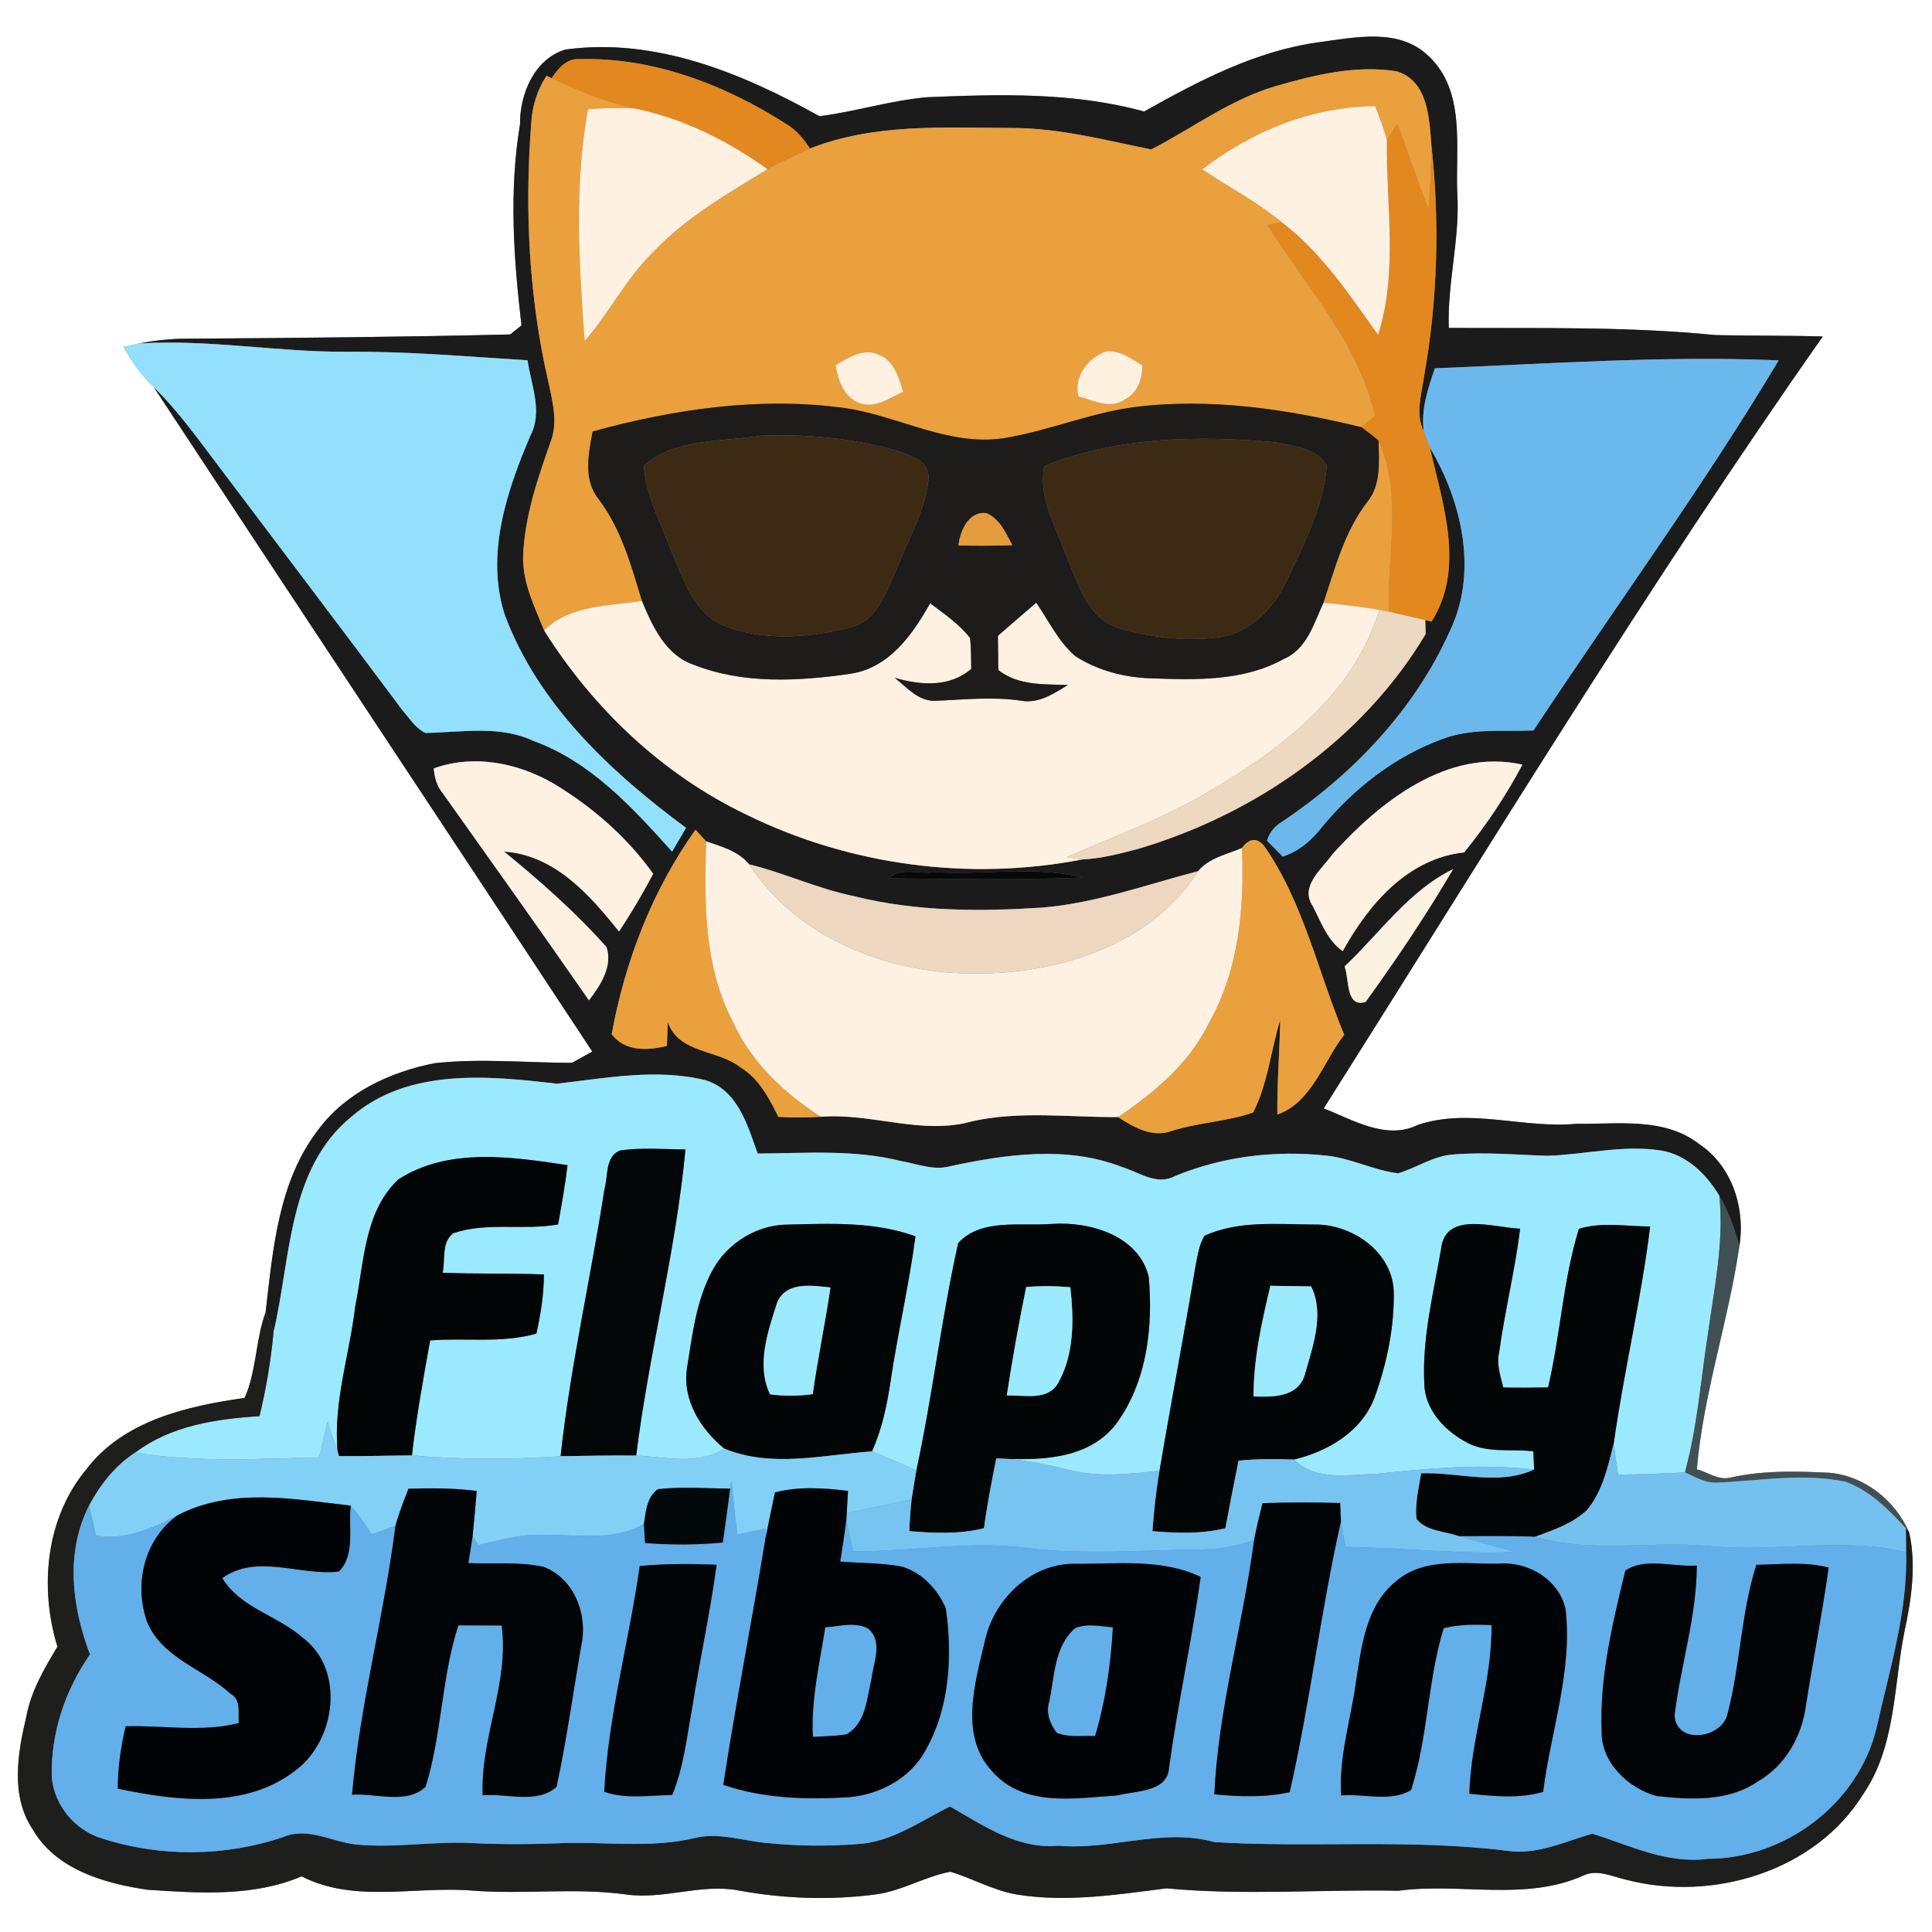 <?xml version="1.0" encoding="UTF-8" ?>
<!DOCTYPE svg PUBLIC "-//W3C//DTD SVG 1.1//EN" "http://www.w3.org/Graphics/SVG/1.1/DTD/svg11.dtd">
<svg width="250pt" height="250pt" viewBox="0 0 250 250" version="1.1" xmlns="http://www.w3.org/2000/svg">
<rect x="0" y="0" width="250" height="250" fill="#808080" stroke="none"/>
<g id="#ffffffff">
<path fill="#ffffff" opacity="1.00" d=" M 0.00 0.00 L 250.00 0.00 L 250.00 250.00 L 0.00 250.00 L 0.00 0.00 M 170.71 5.46 C 162.52 6.56 155.13 10.46 148.05 14.43 C 138.89 11.91 129.35 12.19 119.95 12.58 C 115.25 13.00 110.71 14.44 106.04 15.04 C 96.09 9.49 84.83 4.81 73.17 6.41 C 69.14 7.62 67.25 12.18 67.29 16.10 C 65.85 24.72 66.47 33.49 67.48 42.11 C 67.11 42.40 66.37 42.99 66.01 43.28 C 52.00 43.61 37.98 43.74 23.97 43.83 C 21.94 43.83 19.93 44.08 17.94 44.45 C 17.45 44.56 16.47 44.78 15.98 44.89 C 17.05 46.79 18.32 48.58 19.90 50.10 C 38.76 78.78 57.76 107.39 76.64 136.07 C 75.99 136.44 74.68 137.16 74.02 137.53 C 68.10 137.53 62.14 136.92 56.23 137.58 C 50.49 138.71 44.77 141.36 41.20 146.16 C 36.00 152.87 35.32 161.69 34.37 169.80 C 33.06 173.38 33.20 177.47 31.65 180.89 C 24.22 181.95 16.00 183.80 11.19 190.11 C 5.91 196.42 5.08 205.42 7.43 213.08 C 5.74 215.90 4.03 218.79 3.42 222.07 C 2.28 226.83 1.33 232.41 4.24 236.73 C 7.22 241.91 13.51 243.71 19.05 244.53 C 25.71 244.97 32.73 245.48 39.03 242.80 C 45.84 246.29 53.67 244.06 60.96 244.63 C 67.63 245.18 74.34 244.23 81.00 245.14 C 85.89 245.84 90.70 243.71 95.56 244.62 C 101.41 245.70 107.46 245.92 113.36 245.13 C 116.73 244.68 119.68 242.82 122.98 242.20 C 125.90 243.08 128.59 244.66 131.63 245.16 C 138.07 246.19 144.57 245.16 150.96 244.35 C 160.94 245.30 170.98 244.47 180.98 244.66 C 188.91 243.59 197.31 246.07 204.85 242.71 C 206.67 241.82 208.60 242.83 210.41 243.23 C 221.53 246.15 234.89 242.21 241.12 232.13 C 245.33 225.96 245.02 218.24 246.42 211.20 C 247.34 207.00 247.99 202.48 247.04 198.27 C 245.22 194.14 241.31 191.01 236.77 190.58 C 232.46 190.37 228.10 190.25 223.87 191.21 C 222.35 191.58 220.98 190.50 219.57 190.13 C 220.40 180.37 223.65 170.98 225.07 161.28 C 225.87 156.35 224.15 150.90 219.88 148.05 C 215.35 144.52 209.32 145.50 203.98 145.42 C 197.15 146.07 190.15 143.31 183.45 145.57 C 179.39 147.57 175.08 144.91 171.29 143.43 C 192.48 109.92 213.08 76.00 235.87 43.54 C 231.25 43.40 226.62 43.47 221.99 43.36 C 210.53 42.22 198.98 42.50 187.47 42.43 C 187.27 36.59 188.94 30.86 188.57 25.00 C 188.32 19.03 189.70 11.74 184.81 7.21 C 181.00 3.58 175.38 4.84 170.71 5.46 Z" />
</g>
<g id="#1b1b1bff">
<path fill="#1b1b1b" opacity="1.00" d=" M 170.71 5.46 C 175.38 4.84 181.00 3.58 184.81 7.21 C 189.70 11.74 188.32 19.03 188.57 25.00 C 188.94 30.86 187.27 36.59 187.47 42.43 C 198.98 42.50 210.53 42.22 221.99 43.36 C 226.62 43.47 231.25 43.40 235.87 43.54 C 213.08 76.00 192.48 109.92 171.29 143.43 C 175.08 144.91 179.39 147.57 183.45 145.57 C 190.15 143.31 197.15 146.07 203.98 145.42 C 209.32 145.50 215.35 144.52 219.88 148.05 C 224.15 150.90 225.87 156.35 225.07 161.28 C 224.46 159.01 223.66 156.77 222.48 154.73 C 220.82 151.95 218.27 149.43 214.95 148.88 C 210.03 148.10 205.12 149.41 200.21 149.56 C 196.16 149.43 192.11 149.05 188.06 149.39 C 185.50 149.56 183.33 151.10 180.92 151.83 C 177.79 151.45 174.91 149.91 171.76 149.55 C 165.09 148.81 158.25 149.62 152.03 152.19 C 149.69 153.45 147.39 151.68 145.18 151.01 C 138.08 148.24 130.24 149.35 122.99 150.90 C 120.84 151.51 118.73 150.61 116.63 150.25 C 110.55 148.71 104.24 149.23 98.04 149.27 C 96.74 145.63 95.48 141.09 91.32 139.79 C 84.97 138.21 78.40 139.52 72.04 140.23 C 63.13 139.19 52.82 138.18 45.49 144.49 C 37.21 151.26 37.66 162.84 35.40 172.36 C 35.14 171.72 34.63 170.44 34.37 169.80 C 35.32 161.69 36.00 152.87 41.20 146.16 C 44.77 141.36 50.49 138.71 56.23 137.58 C 62.14 136.92 68.10 137.53 74.02 137.53 C 74.68 137.16 75.99 136.44 76.64 136.07 C 57.76 107.39 38.76 78.78 19.90 50.10 C 22.96 53.08 25.44 56.56 28.01 59.95 C 36.03 70.60 44.11 81.22 52.08 91.91 C 52.98 92.95 53.76 94.21 55.03 94.84 C 59.71 94.78 64.62 93.80 69.04 95.88 C 76.46 98.57 81.83 104.49 86.97 110.19 C 87.58 109.17 88.18 108.15 88.77 107.12 C 79.04 99.93 69.67 91.19 65.33 79.60 C 62.80 71.82 65.54 63.62 68.61 56.42 C 70.27 53.29 68.73 49.84 68.26 46.62 C 60.51 46.15 52.77 45.45 45.00 45.52 C 35.96 45.58 26.99 43.87 17.94 44.45 C 19.93 44.08 21.94 43.83 23.97 43.83 C 37.98 43.74 52.00 43.61 66.01 43.28 C 66.37 42.99 67.11 42.40 67.48 42.11 C 66.47 33.49 65.85 24.72 67.29 16.10 C 67.25 12.18 69.14 7.62 73.17 6.41 C 84.83 4.81 96.09 9.49 106.04 15.04 C 110.71 14.44 115.25 13.00 119.95 12.58 C 129.35 12.19 138.89 11.91 148.05 14.43 C 155.13 10.46 162.52 6.56 170.71 5.46 M 71.38 10.12 L 70.72 9.81 C 69.51 11.65 68.85 13.77 68.74 15.97 C 67.88 27.13 68.43 38.45 70.95 49.38 C 71.50 51.95 72.25 54.70 71.22 57.26 C 69.54 62.03 67.87 66.92 67.69 72.03 C 67.61 75.41 69.18 78.51 70.41 81.58 C 76.77 91.70 85.74 100.22 96.56 105.40 C 109.91 111.98 125.45 114.05 140.06 111.21 C 142.48 111.10 144.85 110.48 147.19 109.87 C 162.35 105.40 176.32 95.74 184.48 82.04 C 184.47 81.59 184.44 80.69 184.43 80.24 L 185.24 80.43 C 189.62 73.57 186.69 65.17 185.02 57.91 C 189.17 64.89 191.29 74.01 187.62 81.63 C 183.02 91.93 174.90 100.38 165.56 106.56 C 164.77 107.11 164.24 107.85 163.95 108.78 C 164.46 109.29 165.47 110.33 165.98 110.84 C 168.07 110.18 169.72 108.74 171.05 107.04 C 175.17 102.04 180.47 97.89 186.59 95.65 C 190.37 94.18 194.48 94.70 198.44 94.52 C 208.97 78.53 220.34 63.07 230.16 46.63 C 215.32 46.01 200.49 47.07 185.67 47.66 C 184.79 50.26 183.86 52.97 184.23 55.76 C 183.14 53.58 183.92 51.16 184.24 48.90 C 186.02 39.02 186.33 28.84 185.23 18.86 C 184.94 15.34 184.83 10.49 180.74 9.23 C 175.45 8.37 170.00 9.71 164.92 11.19 C 159.12 12.92 154.25 16.63 148.97 19.34 C 143.04 18.14 137.11 16.57 131.00 16.56 C 122.25 16.52 113.11 15.94 104.81 19.22 C 104.01 18.01 103.09 16.87 101.84 16.11 C 93.87 10.99 84.56 7.39 74.98 7.65 C 73.33 7.52 72.20 8.89 71.38 10.12 M 56.13 99.43 C 56.22 100.60 56.54 101.75 57.31 102.67 C 63.63 111.57 69.98 120.46 76.21 129.44 C 77.68 127.54 79.32 125.02 78.48 122.55 C 74.45 118.02 69.90 114.01 65.22 110.19 C 71.76 110.64 76.29 115.75 80.10 120.54 C 81.70 118.12 83.17 115.63 84.52 113.07 C 81.39 108.67 77.32 105.01 72.78 102.10 C 67.95 98.91 61.72 97.42 56.13 99.43 M 172.47 110.48 C 171.10 112.43 168.14 114.65 169.86 117.23 C 170.94 119.29 171.76 121.69 173.75 123.08 C 177.08 117.03 182.16 111.08 189.47 110.30 C 192.31 106.78 194.88 102.96 197.00 98.94 C 187.29 96.79 178.58 103.74 172.47 110.48 M 79.15 133.83 C 80.88 136.10 83.79 135.95 86.30 135.34 C 86.32 134.56 86.37 133.01 86.40 132.23 C 87.84 136.38 92.87 135.76 95.87 138.15 C 98.23 139.60 99.53 142.12 100.72 144.52 C 102.55 144.63 104.39 144.63 106.22 144.51 C 112.81 143.98 119.35 146.95 125.85 145.08 C 132.05 143.72 138.41 144.59 144.68 144.55 C 146.67 145.86 149.09 147.23 151.53 146.37 C 154.99 145.25 158.75 145.14 162.15 143.96 C 164.07 140.23 164.44 135.94 165.66 131.97 C 165.59 136.05 165.24 140.13 165.29 144.22 C 169.75 142.67 171.22 137.39 173.94 133.90 C 170.52 125.72 168.70 116.78 163.53 109.40 C 162.58 108.36 161.64 108.48 160.70 109.74 C 158.75 110.57 156.44 111.03 155.03 112.73 C 148.36 114.46 141.83 116.86 134.90 117.44 C 126.80 117.96 118.55 117.97 110.62 115.99 C 105.92 115.05 101.56 112.97 96.92 111.84 C 95.55 110.13 93.34 109.56 91.37 108.87 C 91.03 108.50 90.34 107.74 90.00 107.37 C 84.41 115.18 80.87 124.41 79.15 133.83 M 115.01 113.65 C 123.38 113.74 131.76 113.91 140.12 113.55 C 133.94 112.00 127.31 113.25 120.95 112.86 C 119.06 113.19 116.45 112.14 115.01 113.65 M 173.99 125.06 C 174.62 126.65 174.09 130.45 176.71 129.65 C 180.72 124.10 184.57 118.38 188.03 112.47 C 182.31 115.24 178.54 120.77 173.99 125.06 Z" />
</g>
<g id="#e2881fff">
<path fill="#e2881f" opacity="1.00" d=" M 71.38 10.12 C 72.20 8.89 73.33 7.52 74.98 7.65 C 84.56 7.39 93.87 10.99 101.84 16.11 C 103.09 16.87 104.01 18.01 104.81 19.22 C 102.96 20.08 101.11 20.94 99.31 21.89 C 94.14 18.19 88.34 15.30 82.08 14.03 C 78.36 13.19 74.81 11.77 71.38 10.12 Z" />
<path fill="#e2881f" opacity="1.00" d=" M 179.46 18.07 C 179.80 17.54 180.48 16.50 180.83 15.97 C 182.17 19.68 183.43 23.42 184.87 27.09 C 185.04 24.35 185.20 21.61 185.23 18.86 C 186.33 28.84 186.02 39.02 184.24 48.90 C 183.92 51.16 183.14 53.58 184.23 55.76 C 184.43 56.30 184.82 57.37 185.02 57.91 C 186.69 65.17 189.62 73.57 185.24 80.43 L 184.43 80.24 C 182.87 79.87 181.31 79.51 179.74 79.17 C 179.45 71.79 181.54 64.06 178.39 57.02 C 177.67 56.42 176.93 55.83 176.17 55.28 C 176.61 54.91 177.48 54.16 177.92 53.79 C 175.74 44.32 169.02 37.09 163.98 29.11 C 164.45 29.01 165.37 28.83 165.83 28.73 C 171.00 32.65 174.60 38.11 178.32 43.32 C 180.93 35.20 179.34 26.45 179.46 18.07 Z" />
</g>
<g id="#eaa03dff">
<path fill="#eaa03d" opacity="1.00" d=" M 164.92 11.19 C 170.00 9.71 175.45 8.37 180.74 9.23 C 184.83 10.49 184.94 15.34 185.23 18.86 C 185.20 21.61 185.04 24.35 184.87 27.09 C 183.43 23.42 182.17 19.68 180.83 15.97 C 180.48 16.50 179.80 17.54 179.46 18.07 C 179.04 16.59 178.49 15.16 177.94 13.74 C 169.82 13.79 161.95 16.99 155.59 21.92 C 158.99 24.21 162.66 26.11 165.83 28.73 C 165.37 28.83 164.45 29.01 163.98 29.11 C 169.02 37.09 175.74 44.32 177.92 53.79 C 177.48 54.16 176.61 54.91 176.17 55.28 C 166.53 52.93 156.52 51.42 146.60 52.70 C 140.89 53.50 135.53 55.79 129.85 56.71 C 122.74 57.76 116.28 53.82 109.42 52.82 C 98.45 51.28 87.30 52.92 76.69 55.83 C 76.15 58.73 75.43 62.05 77.46 64.58 C 80.40 68.47 81.68 73.18 83.07 77.76 C 78.72 78.44 73.77 78.27 70.41 81.58 C 69.18 78.51 67.61 75.41 67.69 72.03 C 67.87 66.92 69.54 62.03 71.22 57.26 C 72.25 54.70 71.50 51.95 70.95 49.38 C 68.43 38.45 67.88 27.13 68.74 15.97 C 68.85 13.77 69.51 11.65 70.72 9.81 L 71.38 10.12 C 74.81 11.77 78.36 13.19 82.08 14.03 C 80.08 13.93 78.08 14.01 76.09 14.11 C 74.30 24.03 74.92 34.14 75.66 44.12 C 78.87 40.45 81.05 35.98 84.57 32.56 C 88.78 28.13 94.14 25.06 99.31 21.89 C 101.11 20.94 102.96 20.08 104.81 19.22 C 113.11 15.94 122.25 16.52 131.00 16.56 C 137.11 16.57 143.04 18.14 148.97 19.34 C 154.25 16.63 159.12 12.92 164.92 11.19 M 143.18 45.47 C 140.82 46.23 138.89 48.74 139.55 51.29 C 141.48 51.81 143.71 53.01 145.59 51.67 C 147.23 50.81 147.81 49.04 147.83 47.30 C 146.41 46.43 144.95 45.32 143.18 45.47 M 108.12 47.28 C 108.46 49.21 109.16 51.34 111.15 52.13 C 113.20 52.92 115.09 51.52 116.86 50.69 C 116.32 48.87 115.73 46.75 113.81 45.93 C 111.79 44.98 109.78 46.24 108.12 47.28 Z" />
<path fill="#eaa03d" opacity="1.00" d=" M 178.39 57.02 C 181.54 64.06 179.45 71.79 179.74 79.17 C 179.42 79.11 178.79 78.98 178.47 78.92 C 176.08 78.49 173.66 78.24 171.25 78.00 C 172.76 73.50 173.96 68.81 176.90 64.98 C 178.76 62.73 178.42 59.74 178.39 57.02 Z" />
<path fill="#eaa03d" opacity="1.00" d=" M 79.15 133.83 C 80.87 124.41 84.41 115.18 90.00 107.37 C 90.34 107.74 91.03 108.50 91.37 108.87 C 91.14 116.78 91.07 125.04 94.86 132.25 C 97.19 137.45 101.50 141.46 106.22 144.51 C 104.39 144.63 102.55 144.63 100.72 144.52 C 99.53 142.12 98.23 139.60 95.87 138.15 C 92.87 135.76 87.84 136.38 86.40 132.23 C 86.37 133.01 86.32 134.56 86.30 135.34 C 83.79 135.95 80.88 136.10 79.15 133.83 Z" />
<path fill="#eaa03d" opacity="1.00" d=" M 160.70 109.74 C 161.64 108.48 162.58 108.36 163.53 109.40 C 168.70 116.78 170.52 125.72 173.94 133.90 C 171.22 137.39 169.75 142.67 165.29 144.22 C 165.24 140.13 165.59 136.05 165.66 131.97 C 164.44 135.94 164.07 140.23 162.15 143.96 C 158.75 145.14 154.99 145.25 151.53 146.37 C 149.09 147.23 146.67 145.86 144.68 144.55 C 149.36 141.36 153.90 137.60 156.42 132.39 C 160.31 125.53 161.03 117.48 160.70 109.74 Z" />
</g>
<g id="#fff1e1ff">
<path fill="#fff1e1" opacity="1.00" d=" M 76.09 14.11 C 78.08 14.01 80.08 13.93 82.08 14.03 C 88.34 15.30 94.14 18.19 99.31 21.89 C 94.14 25.06 88.78 28.13 84.57 32.56 C 81.05 35.98 78.87 40.45 75.66 44.12 C 74.92 34.14 74.30 24.03 76.09 14.11 Z" />
<path fill="#fff1e1" opacity="1.00" d=" M 155.59 21.92 C 161.95 16.99 169.82 13.79 177.94 13.74 C 178.49 15.16 179.04 16.59 179.46 18.07 C 179.34 26.45 180.93 35.20 178.32 43.32 C 174.60 38.11 171.00 32.65 165.83 28.73 C 162.66 26.11 158.99 24.21 155.59 21.92 Z" />
<path fill="#fff1e1" opacity="1.00" d=" M 70.41 81.58 C 73.77 78.27 78.72 78.44 83.07 77.76 C 84.44 81.05 86.11 84.76 89.75 86.01 C 96.13 88.55 103.34 88.16 110.01 87.19 C 115.05 86.44 118.05 82.17 120.36 78.06 C 122.18 79.43 124.10 80.74 125.52 82.54 C 125.68 83.87 125.65 85.22 125.68 86.56 C 122.82 88.98 119.15 88.68 115.77 87.71 C 117.37 88.95 118.87 90.81 121.10 90.68 C 124.78 90.53 128.45 90.12 132.12 90.67 C 134.39 91.09 136.34 89.76 138.18 88.64 C 135.07 88.52 131.77 88.75 129.18 86.70 C 129.17 85.22 129.15 83.74 129.13 82.27 C 130.77 80.83 132.44 79.41 134.09 77.99 C 135.71 80.33 136.96 83.03 139.15 84.91 C 142.06 86.79 145.55 87.67 148.99 87.78 C 154.77 87.98 160.92 88.17 166.14 85.26 C 169.10 84.01 170.02 80.67 171.25 78.00 C 173.66 78.24 176.08 78.49 178.47 78.92 C 175.23 89.75 165.78 96.99 156.42 102.42 C 150.61 105.91 144.22 108.19 138.05 110.90 C 138.55 110.97 139.55 111.13 140.06 111.21 C 125.45 114.05 109.91 111.98 96.56 105.40 C 85.74 100.22 76.77 91.70 70.41 81.58 Z" />
<path fill="#fff1e1" opacity="1.00" d=" M 91.37 108.87 C 93.34 109.56 95.55 110.13 96.92 111.84 C 103.19 121.42 114.87 125.99 126.00 125.97 C 136.87 126.07 148.94 122.35 155.03 112.73 C 156.44 111.03 158.75 110.57 160.70 109.74 C 161.03 117.48 160.31 125.53 156.42 132.39 C 153.90 137.60 149.36 141.36 144.68 144.55 C 138.41 144.59 132.05 143.72 125.85 145.08 C 119.35 146.95 112.81 143.98 106.22 144.51 C 101.50 141.46 97.19 137.45 94.86 132.25 C 91.07 125.04 91.14 116.78 91.37 108.87 Z" />
</g>
<g id="#92e0fcff">
<path fill="#92e0fc" opacity="1.00" d=" M 15.98 44.89 C 16.47 44.78 17.45 44.56 17.94 44.45 C 26.99 43.87 35.96 45.58 45.00 45.52 C 52.77 45.45 60.51 46.15 68.26 46.62 C 68.73 49.84 70.27 53.29 68.61 56.42 C 65.54 63.62 62.80 71.82 65.33 79.60 C 69.67 91.19 79.04 99.93 88.77 107.12 C 88.18 108.15 87.58 109.17 86.97 110.19 C 81.83 104.49 76.46 98.57 69.04 95.88 C 64.62 93.80 59.71 94.78 55.03 94.84 C 53.76 94.21 52.98 92.95 52.08 91.91 C 44.11 81.22 36.03 70.60 28.01 59.95 C 25.44 56.56 22.96 53.08 19.90 50.10 C 18.32 48.58 17.05 46.79 15.98 44.89 Z" />
</g>
<g id="#fef1e0ff">
<path fill="#fef1e0" opacity="1.00" d=" M 143.18 45.47 C 144.95 45.32 146.41 46.43 147.83 47.30 C 147.81 49.04 147.23 50.81 145.59 51.67 C 143.71 53.01 141.48 51.81 139.55 51.29 C 138.89 48.74 140.82 46.23 143.18 45.47 Z" />
</g>
<g id="#fff0e0ff">
<path fill="#fff0e0" opacity="1.00" d=" M 108.12 47.28 C 109.78 46.24 111.79 44.98 113.81 45.93 C 115.73 46.75 116.32 48.87 116.86 50.69 C 115.09 51.52 113.20 52.92 111.15 52.13 C 109.16 51.34 108.46 49.21 108.12 47.28 Z" />
</g>
<g id="#6bb8edff">
<path fill="#6bb8ed" opacity="1.00" d=" M 185.67 47.66 C 200.49 47.07 215.32 46.01 230.16 46.63 C 220.34 63.07 208.97 78.53 198.44 94.52 C 194.48 94.70 190.37 94.18 186.59 95.65 C 180.47 97.89 175.17 102.04 171.05 107.04 C 169.72 108.74 168.07 110.18 165.98 110.84 C 165.47 110.33 164.46 109.29 163.95 108.78 C 164.24 107.85 164.77 107.11 165.56 106.56 C 174.90 100.38 183.02 91.93 187.62 81.63 C 191.29 74.01 189.17 64.89 185.02 57.91 C 184.82 57.37 184.43 56.30 184.23 55.76 C 183.86 52.97 184.79 50.26 185.67 47.66 Z" />
</g>
<g id="#1d1c1aff">
<path fill="#1d1c1a" opacity="1.00" d=" M 76.69 55.83 C 87.30 52.92 98.45 51.28 109.42 52.82 C 116.28 53.82 122.74 57.76 129.85 56.71 C 135.53 55.79 140.89 53.50 146.60 52.70 C 156.52 51.42 166.53 52.93 176.17 55.28 C 176.93 55.83 177.67 56.42 178.39 57.02 C 178.42 59.74 178.76 62.73 176.90 64.98 C 173.96 68.81 172.76 73.50 171.25 78.00 C 170.02 80.67 169.10 84.01 166.14 85.26 C 160.92 88.17 154.77 87.98 148.99 87.78 C 145.55 87.67 142.06 86.79 139.15 84.91 C 136.96 83.03 135.71 80.33 134.09 77.99 C 132.44 79.41 130.77 80.83 129.13 82.27 C 129.15 83.74 129.17 85.22 129.18 86.70 C 131.77 88.75 135.07 88.52 138.18 88.64 C 136.34 89.76 134.39 91.09 132.12 90.67 C 128.45 90.12 124.78 90.53 121.10 90.68 C 118.87 90.81 117.37 88.95 115.77 87.71 C 119.15 88.68 122.82 88.98 125.68 86.56 C 125.65 85.22 125.68 83.87 125.52 82.54 C 124.10 80.74 122.18 79.43 120.36 78.06 C 118.05 82.17 115.05 86.44 110.01 87.19 C 103.34 88.16 96.13 88.55 89.75 86.01 C 86.11 84.76 84.44 81.05 83.07 77.76 C 81.68 73.18 80.40 68.47 77.46 64.58 C 75.43 62.05 76.15 58.73 76.69 55.83 M 98.44 56.38 C 93.42 57.21 87.27 56.68 83.33 60.27 C 83.54 64.11 85.52 67.58 86.80 71.15 C 88.43 74.85 89.75 79.50 93.93 81.07 C 99.09 82.99 104.94 82.51 110.18 81.14 C 113.53 80.27 114.63 76.65 115.92 73.87 C 117.43 69.97 119.68 66.24 120.15 62.02 C 120.37 59.52 117.50 58.88 115.69 58.21 C 110.10 56.67 104.22 56.16 98.44 56.38 M 135.14 60.31 C 134.36 64.19 136.43 67.76 137.72 71.27 C 139.36 74.92 140.41 79.79 144.66 81.26 C 148.78 82.44 153.17 83.03 157.44 82.50 C 161.54 82.05 164.67 78.92 166.39 75.36 C 168.65 70.56 171.25 65.63 171.68 60.27 C 170.32 57.90 167.22 57.68 164.81 57.21 C 154.88 56.33 144.51 56.53 135.14 60.31 M 124.03 70.58 C 126.35 70.63 128.67 70.63 130.99 70.55 C 130.17 68.99 129.40 67.18 127.67 66.41 C 125.38 66.07 124.22 68.69 124.03 70.58 Z" />
</g>
<g id="#3c2a14ff">
<path fill="#3c2a14" opacity="1.00" d=" M 98.44 56.38 C 104.22 56.16 110.10 56.67 115.69 58.21 C 117.50 58.88 120.37 59.52 120.15 62.02 C 119.68 66.24 117.43 69.97 115.92 73.87 C 114.63 76.65 113.53 80.27 110.18 81.14 C 104.94 82.51 99.09 82.99 93.93 81.07 C 89.75 79.50 88.43 74.85 86.80 71.15 C 85.52 67.58 83.54 64.11 83.33 60.27 C 87.27 56.68 93.42 57.21 98.44 56.38 Z" />
<path fill="#3c2a14" opacity="1.00" d=" M 135.14 60.31 C 144.51 56.53 154.88 56.33 164.81 57.21 C 167.22 57.68 170.32 57.90 171.68 60.27 C 171.25 65.63 168.65 70.56 166.39 75.36 C 164.67 78.92 161.54 82.05 157.44 82.50 C 153.17 83.03 148.78 82.44 144.66 81.26 C 140.41 79.79 139.36 74.92 137.72 71.27 C 136.43 67.76 134.36 64.19 135.14 60.31 Z" />
</g>
<g id="#e49c3cff">
<path fill="#e49c3c" opacity="1.00" d=" M 124.03 70.58 C 124.22 68.69 125.38 66.07 127.67 66.41 C 129.40 67.18 130.17 68.99 130.99 70.55 C 128.67 70.63 126.35 70.63 124.03 70.58 Z" />
</g>
<g id="#edd8c1ff">
<path fill="#edd8c1" opacity="1.00" d=" M 178.47 78.92 C 178.79 78.98 179.42 79.11 179.74 79.17 C 181.31 79.51 182.87 79.87 184.43 80.24 C 184.44 80.69 184.47 81.59 184.48 82.04 C 176.32 95.74 162.35 105.40 147.19 109.87 C 144.85 110.48 142.48 111.10 140.06 111.21 C 139.55 111.13 138.55 110.97 138.05 110.90 C 144.22 108.19 150.61 105.91 156.42 102.42 C 165.78 96.99 175.23 89.75 178.47 78.92 Z" />
</g>
<g id="#fef1e1ff">
<path fill="#fef1e1" opacity="1.00" d=" M 56.13 99.43 C 61.72 97.42 67.95 98.91 72.78 102.10 C 77.32 105.01 81.39 108.67 84.52 113.07 C 83.17 115.63 81.70 118.12 80.10 120.54 C 76.29 115.75 71.76 110.64 65.22 110.19 C 69.90 114.01 74.45 118.02 78.48 122.55 C 79.32 125.02 77.68 127.54 76.21 129.44 C 69.98 120.46 63.63 111.57 57.31 102.67 C 56.54 101.75 56.22 100.60 56.13 99.43 Z" />
<path fill="#fef1e1" opacity="1.00" d=" M 172.47 110.48 C 178.58 103.74 187.29 96.79 197.00 98.94 C 194.88 102.96 192.31 106.78 189.47 110.30 C 182.16 111.08 177.08 117.03 173.75 123.08 C 171.76 121.69 170.94 119.29 169.86 117.23 C 168.14 114.65 171.10 112.43 172.47 110.48 Z" />
</g>
<g id="#edd7c0ff">
<path fill="#edd7c0" opacity="1.00" d=" M 96.92 111.84 C 101.56 112.97 105.92 115.05 110.62 115.99 C 118.55 117.97 126.80 117.96 134.90 117.44 C 141.83 116.86 148.36 114.46 155.03 112.73 C 148.94 122.35 136.87 126.07 126.00 125.97 C 114.87 125.99 103.19 121.42 96.92 111.84 Z" />
</g>
<g id="#080808ff">
<path fill="#080808" opacity="1.00" d=" M 115.01 113.65 C 116.45 112.14 119.06 113.19 120.95 112.86 C 127.31 113.25 133.94 112.00 140.12 113.55 C 131.76 113.91 123.38 113.74 115.01 113.65 Z" />
</g>
<g id="#fcf2e1ff">
<path fill="#fcf2e1" opacity="1.00" d=" M 173.99 125.06 C 178.54 120.77 182.31 115.24 188.03 112.47 C 184.57 118.38 180.72 124.10 176.71 129.65 C 174.09 130.45 174.62 126.65 173.99 125.06 Z" />
</g>
<g id="#9be9feff">
<path fill="#9be9fe" opacity="1.00" d=" M 72.04 140.23 C 78.40 139.52 84.97 138.21 91.32 139.79 C 95.48 141.09 96.74 145.63 98.04 149.27 C 104.24 149.23 110.55 148.71 116.63 150.25 C 118.73 150.61 120.84 151.51 122.99 150.90 C 130.24 149.35 138.08 148.24 145.18 151.01 C 147.39 151.68 149.69 153.45 152.03 152.19 C 158.25 149.62 165.09 148.81 171.76 149.55 C 174.91 149.91 177.79 151.45 180.92 151.83 C 183.33 151.10 185.50 149.56 188.06 149.39 C 192.11 149.05 196.16 149.43 200.21 149.56 C 205.12 149.41 210.03 148.10 214.95 148.88 C 218.27 149.43 220.82 151.95 222.48 154.73 C 223.12 160.82 221.78 166.85 220.97 172.85 C 220.06 178.76 219.61 184.75 218.03 190.53 C 215.15 190.67 212.27 190.80 209.39 190.81 C 209.18 189.48 208.99 188.15 208.81 186.82 C 210.14 177.41 212.37 168.14 213.53 158.71 C 210.47 158.70 207.28 158.09 204.31 159.01 C 202.25 165.67 201.92 172.74 200.32 179.53 C 198.39 179.57 196.45 179.58 194.52 179.54 C 194.16 178.06 193.63 176.54 193.99 175.00 C 194.72 169.63 196.05 164.37 196.70 158.99 C 193.28 158.87 186.96 156.61 186.46 161.71 C 185.47 167.39 184.03 173.09 184.30 178.90 C 184.30 182.24 186.75 184.95 189.52 186.50 C 192.18 188.12 195.46 187.45 198.41 187.80 C 198.44 188.39 198.49 189.57 198.52 190.15 C 191.69 189.37 184.84 190.00 178.04 190.72 C 174.47 190.79 170.26 191.69 167.45 188.86 C 171.81 187.82 176.15 185.28 177.84 180.92 C 179.45 176.50 180.45 171.75 180.35 167.04 C 180.10 161.88 174.87 158.36 170.00 158.45 C 165.29 158.44 160.29 157.90 155.87 159.90 C 155.13 161.11 154.96 162.57 154.68 163.94 C 153.21 172.75 151.53 181.51 150.04 190.32 C 146.22 190.71 142.31 191.19 138.53 190.25 C 135.38 189.45 132.18 188.81 128.92 188.71 C 134.29 188.99 140.69 188.99 144.35 184.35 C 148.40 178.96 149.24 171.74 148.64 165.20 C 147.33 159.84 140.95 158.02 136.05 158.38 C 132.09 158.68 126.92 157.63 123.99 160.85 C 121.81 170.57 120.69 180.51 118.58 190.25 C 116.67 189.43 114.77 188.58 112.84 187.81 C 114.11 184.97 114.76 181.92 115.22 178.87 C 116.15 172.54 117.63 166.32 118.46 159.98 C 113.19 158.06 107.51 158.33 101.99 158.46 C 98.00 158.46 94.15 160.81 92.24 164.30 C 90.07 168.23 89.59 172.78 88.88 177.14 C 88.31 181.19 90.68 184.96 93.71 187.44 C 90.28 189.64 86.12 188.52 82.32 188.35 C 83.98 175.07 87.44 162.05 88.70 148.74 C 85.87 148.72 83.01 148.46 80.19 148.88 C 78.26 149.75 78.72 152.16 78.22 153.86 C 76.44 165.40 73.80 176.82 72.54 188.43 C 66.13 188.87 59.71 188.88 53.30 188.33 C 53.88 183.34 54.77 178.39 55.66 173.45 C 60.24 173.08 64.93 173.86 69.41 172.56 C 69.97 170.04 70.38 167.49 70.38 164.91 C 66.01 164.75 61.65 164.87 57.28 164.69 C 57.65 162.98 57.09 160.79 58.64 159.58 C 63.01 158.09 67.73 159.25 72.22 158.44 C 72.67 155.89 73.14 153.34 73.44 150.77 C 66.23 149.69 58.04 148.44 51.55 152.61 C 47.11 156.78 47.11 163.40 45.98 168.97 C 45.24 175.27 43.10 181.45 43.69 187.85 C 43.23 186.56 42.81 185.25 42.39 183.95 C 42.03 185.50 41.67 187.04 41.30 188.58 C 33.38 188.77 25.36 189.26 17.50 187.96 C 22.12 184.47 27.96 183.61 33.58 183.25 C 34.45 179.67 35.05 176.03 35.40 172.36 C 37.66 162.84 37.21 151.26 45.49 144.49 C 52.82 138.18 63.13 139.19 72.04 140.23 Z" />
</g>
<g id="#030708ff">
<path fill="#030708" opacity="1.00" d=" M 78.22 153.86 C 78.72 152.16 78.26 149.75 80.19 148.88 C 83.01 148.46 85.87 148.72 88.70 148.74 C 87.44 162.05 83.98 175.07 82.32 188.35 C 79.06 188.31 75.80 188.39 72.54 188.43 C 73.80 176.82 76.44 165.40 78.22 153.86 Z" />
</g>
<g id="#020506ff">
<path fill="#020506" opacity="1.00" d=" M 51.55 152.61 C 58.04 148.44 66.23 149.69 73.44 150.77 C 73.14 153.34 72.67 155.89 72.22 158.44 C 67.73 159.25 63.01 158.09 58.64 159.58 C 57.09 160.79 57.65 162.98 57.28 164.69 C 61.65 164.87 66.01 164.75 70.38 164.91 C 70.38 167.49 69.97 170.04 69.41 172.56 C 64.93 173.86 60.24 173.08 55.66 173.45 C 54.77 178.39 53.88 183.34 53.30 188.33 C 50.15 188.35 47.00 188.45 43.86 188.42 L 43.69 187.85 C 43.10 181.45 45.24 175.27 45.98 168.97 C 47.11 163.40 47.11 156.78 51.55 152.61 Z" />
</g>
<g id="#415054ff">
<path fill="#415054" opacity="1.00" d=" M 222.48 154.73 C 223.66 156.77 224.46 159.01 225.07 161.28 C 223.65 170.98 220.40 180.37 219.57 190.13 C 220.98 190.50 222.35 191.58 223.87 191.21 C 228.10 190.25 232.46 190.37 236.77 190.58 C 241.31 191.01 245.22 194.14 247.04 198.27 L 246.61 197.76 C 244.38 195.33 241.96 192.87 238.79 191.73 C 233.31 190.60 227.71 191.61 222.20 191.85 C 220.68 191.94 219.36 191.12 218.03 190.53 C 219.61 184.75 220.06 178.76 220.97 172.85 C 221.78 166.85 223.12 160.82 222.48 154.73 Z" />
</g>
<g id="#030607ff">
<path fill="#030607" opacity="1.00" d=" M 92.24 164.30 C 94.15 160.81 98.00 158.46 101.99 158.46 C 107.51 158.33 113.19 158.06 118.46 159.98 C 117.63 166.32 116.15 172.54 115.22 178.87 C 114.76 181.92 114.11 184.97 112.84 187.81 C 106.50 188.25 99.85 189.99 93.71 187.44 C 90.68 184.96 88.31 181.19 88.88 177.14 C 89.59 172.78 90.07 168.23 92.24 164.30 M 100.57 168.53 C 99.37 172.29 97.83 176.65 99.65 180.43 C 101.48 180.67 103.34 180.66 105.17 180.40 C 105.81 175.78 106.79 171.21 107.46 166.60 C 105.06 166.35 101.76 165.79 100.57 168.53 Z" />
<path fill="#030607" opacity="1.00" d=" M 123.99 160.85 C 126.92 157.63 132.09 158.68 136.05 158.38 C 140.95 158.02 147.33 159.84 148.64 165.20 C 149.24 171.74 148.40 178.96 144.35 184.35 C 140.69 188.99 134.29 188.99 128.92 188.71 C 128.32 191.71 127.73 194.72 127.33 197.75 C 124.16 198.54 120.88 198.40 117.66 198.13 C 117.72 196.75 117.81 195.38 117.96 194.01 C 118.15 192.75 118.36 191.50 118.58 190.25 C 120.69 180.51 121.81 170.57 123.99 160.85 M 132.79 166.54 C 131.84 171.20 131.00 175.88 130.28 180.58 C 132.52 180.48 135.51 181.33 136.90 179.00 C 139.02 175.27 138.97 170.72 138.50 166.57 C 136.60 166.40 134.69 166.38 132.79 166.54 Z" />
<path fill="#030607" opacity="1.00" d=" M 155.87 159.90 C 160.29 157.90 165.29 158.44 170.00 158.45 C 174.87 158.36 180.10 161.88 180.35 167.04 C 180.45 171.75 179.45 176.50 177.84 180.92 C 176.15 185.28 171.81 187.82 167.45 188.86 C 165.06 188.78 162.66 188.77 160.27 189.01 C 159.68 191.92 159.11 194.84 158.56 197.76 C 155.47 198.50 152.27 198.41 149.12 198.13 C 149.32 195.52 149.59 192.90 150.04 190.32 C 151.53 181.51 153.21 172.75 154.68 163.94 C 154.96 162.57 155.13 161.11 155.87 159.90 M 164.39 166.38 C 163.27 171.08 162.20 175.84 162.21 180.70 C 164.68 180.78 167.89 180.84 168.82 177.96 C 169.83 174.33 171.44 170.08 169.66 166.46 C 167.90 166.43 166.14 166.40 164.39 166.38 Z" />
<path fill="#030607" opacity="1.00" d=" M 186.46 161.71 C 186.96 156.61 193.28 158.87 196.70 158.99 C 196.05 164.37 194.72 169.63 193.99 175.00 C 193.63 176.54 194.16 178.06 194.52 179.54 C 196.45 179.58 198.39 179.57 200.32 179.53 C 201.92 172.74 202.25 165.67 204.31 159.01 C 207.28 158.09 210.47 158.70 213.53 158.71 C 212.37 168.14 210.14 177.41 208.81 186.82 C 208.06 189.79 207.38 192.97 205.37 195.38 C 203.51 197.17 200.99 197.99 198.62 198.87 C 195.34 198.72 192.06 198.80 188.78 198.79 C 186.96 198.13 184.54 198.15 183.29 196.55 C 183.07 194.56 183.59 192.59 183.89 190.64 C 188.75 190.47 193.88 192.29 198.52 190.15 C 198.49 189.57 198.44 188.39 198.41 187.80 C 195.46 187.45 192.18 188.12 189.52 186.50 C 186.75 184.95 184.30 182.24 184.30 178.90 C 184.03 173.09 185.47 167.39 186.46 161.71 Z" />
</g>
<g id="#9beafdff">
<path fill="#9beafd" opacity="1.00" d=" M 132.79 166.54 C 134.69 166.38 136.60 166.40 138.50 166.57 C 138.97 170.72 139.02 175.27 136.90 179.00 C 135.51 181.33 132.52 180.48 130.28 180.58 C 131.00 175.88 131.84 171.20 132.79 166.54 Z" />
</g>
<g id="#9be9fdff">
<path fill="#9be9fd" opacity="1.00" d=" M 164.39 166.38 C 166.14 166.40 167.90 166.43 169.66 166.46 C 171.44 170.08 169.83 174.33 168.82 177.96 C 167.89 180.84 164.68 180.78 162.21 180.70 C 162.20 175.84 163.27 171.08 164.39 166.38 Z" />
<path fill="#9be9fd" opacity="1.00" d=" M 100.57 168.53 C 101.76 165.79 105.06 166.35 107.46 166.60 C 106.79 171.21 105.81 175.78 105.17 180.40 C 103.34 180.66 101.48 180.67 99.65 180.43 C 97.83 176.65 99.37 172.29 100.57 168.53 Z" />
</g>
<g id="#1e1e1dff">
<path fill="#1e1e1d" opacity="1.00" d=" M 34.37 169.80 C 34.63 170.44 35.14 171.72 35.40 172.36 C 35.05 176.03 34.45 179.67 33.58 183.25 C 27.96 183.61 22.12 184.47 17.50 187.96 C 14.91 189.64 12.97 192.11 11.53 194.81 C 8.43 200.89 9.30 207.92 11.65 214.08 C 8.41 218.74 6.55 224.29 6.70 229.99 C 7.03 233.63 9.72 236.85 13.22 237.90 C 20.78 240.33 29.13 240.26 36.66 237.71 C 39.81 236.37 42.90 238.32 46.02 238.67 C 51.08 239.18 56.15 238.21 61.22 238.50 C 64.79 238.67 68.36 238.67 71.93 238.53 C 77.92 238.23 83.99 239.24 89.89 237.84 C 92.94 237.08 95.99 238.17 99.02 238.46 C 102.99 238.88 107.02 238.93 111.01 238.62 C 115.42 238.36 119.09 235.64 122.94 233.76 C 127.26 236.23 131.68 239.32 136.94 238.83 C 143.73 239.46 150.45 236.48 157.16 238.37 C 169.76 239.13 182.46 237.92 195.01 239.49 C 198.89 240.06 202.43 238.31 206.04 237.28 C 210.92 238.79 215.72 241.23 221.01 240.53 C 231.00 240.50 240.43 233.42 242.81 223.65 C 244.47 216.13 246.87 208.61 246.65 200.84 C 246.64 200.07 246.62 198.53 246.61 197.76 L 247.04 198.27 C 247.99 202.48 247.34 207.00 246.42 211.20 C 245.02 218.24 245.33 225.96 241.12 232.13 C 234.89 242.21 221.53 246.15 210.41 243.23 C 208.60 242.83 206.67 241.82 204.85 242.71 C 197.31 246.07 188.91 243.59 180.98 244.66 C 170.98 244.47 160.94 245.30 150.96 244.35 C 144.57 245.16 138.07 246.19 131.63 245.16 C 128.59 244.66 125.90 243.08 122.98 242.20 C 119.68 242.82 116.73 244.68 113.36 245.13 C 107.46 245.92 101.41 245.70 95.56 244.62 C 90.70 243.71 85.89 245.84 81.00 245.14 C 74.34 244.23 67.63 245.18 60.96 244.63 C 53.67 244.06 45.84 246.29 39.03 242.80 C 32.73 245.48 25.71 244.97 19.05 244.53 C 13.51 243.71 7.22 241.91 4.24 236.73 C 1.33 232.41 2.28 226.83 3.42 222.07 C 4.03 218.79 5.74 215.90 7.43 213.08 C 5.08 205.42 5.91 196.42 11.19 190.11 C 16.00 183.80 24.22 181.95 31.65 180.89 C 33.20 177.47 33.06 173.38 34.37 169.80 Z" />
</g>
<g id="#82d0f6ff">
<path fill="#82d0f6" opacity="1.00" d=" M 41.30 188.58 C 41.67 187.04 42.03 185.50 42.39 183.95 C 42.81 185.25 43.23 186.56 43.69 187.85 L 43.86 188.42 C 47.00 188.45 50.15 188.35 53.30 188.33 C 59.71 188.88 66.13 188.87 72.54 188.43 C 75.80 188.39 79.06 188.31 82.32 188.35 C 86.12 188.52 90.28 189.64 93.71 187.44 C 99.85 189.99 106.50 188.25 112.84 187.81 C 114.77 188.58 116.67 189.43 118.58 190.25 C 118.36 191.50 118.15 192.75 117.96 194.01 C 115.16 194.62 112.37 195.22 109.57 195.80 C 109.61 195.08 109.69 193.64 109.73 192.92 C 106.59 192.54 103.38 192.31 100.28 193.12 C 99.87 195.08 99.45 197.04 99.06 199.01 C 99.07 198.70 99.10 198.09 99.11 197.78 C 97.88 198.04 96.64 198.30 95.41 198.57 C 95.13 196.25 94.87 193.93 94.64 191.60 L 94.48 192.63 C 91.36 192.60 88.23 192.35 85.12 192.70 C 83.68 193.74 83.57 195.60 83.32 197.21 C 79.23 199.55 74.43 198.52 69.96 198.60 C 67.21 198.54 64.56 199.34 61.91 199.93 C 61.72 199.64 61.35 199.06 61.16 198.76 C 61.36 196.82 61.52 194.87 61.69 192.93 C 58.76 192.55 55.80 192.55 52.86 192.64 C 52.24 194.22 51.62 195.80 51.17 197.44 C 50.14 197.81 49.11 198.18 48.09 198.54 C 47.25 197.25 46.41 195.97 45.38 194.83 C 37.93 193.97 29.99 192.44 22.99 196.07 C 19.72 197.79 16.20 199.32 12.42 198.72 C 12.13 197.41 11.83 196.11 11.53 194.81 C 12.97 192.11 14.91 189.64 17.50 187.96 C 25.36 189.26 33.38 188.77 41.30 188.58 Z" />
</g>
<g id="#74c1f0ff">
<path fill="#74c1f0" opacity="1.00" d=" M 205.37 195.38 C 207.38 192.97 208.06 189.79 208.81 186.82 C 208.99 188.15 209.18 189.48 209.39 190.81 C 212.27 190.80 215.15 190.67 218.03 190.53 C 219.36 191.12 220.68 191.94 222.20 191.85 C 227.71 191.61 233.31 190.60 238.79 191.73 C 241.96 192.87 244.38 195.33 246.61 197.76 C 246.62 198.53 246.64 200.07 246.65 200.84 C 238.19 198.82 229.57 200.93 221.03 200.04 C 213.57 199.36 205.94 200.98 198.62 198.87 C 200.99 197.99 203.51 197.17 205.37 195.38 Z" />
</g>
<g id="#77c4f1ff">
<path fill="#77c4f1" opacity="1.00" d=" M 127.33 197.75 C 127.73 194.72 128.32 191.71 128.92 188.71 C 132.18 188.81 135.38 189.45 138.53 190.25 C 142.31 191.19 146.22 190.71 150.04 190.32 C 149.59 192.90 149.32 195.52 149.12 198.13 C 152.27 198.41 155.47 198.50 158.56 197.76 C 159.11 194.84 159.68 191.92 160.27 189.01 C 162.66 188.77 165.06 188.78 167.45 188.86 C 170.26 191.69 174.47 190.79 178.04 190.72 C 184.84 190.00 191.69 189.37 198.52 190.15 C 193.88 192.29 188.75 190.47 183.89 190.64 C 183.59 192.59 183.07 194.56 183.29 196.55 C 184.54 198.15 186.96 198.13 188.78 198.79 C 191.22 199.48 193.65 200.17 196.10 200.81 C 188.76 201.18 181.45 200.21 174.11 200.18 C 173.90 199.07 173.70 197.95 173.52 196.84 C 173.50 196.25 173.44 195.08 173.42 194.49 C 170.07 194.39 166.71 194.39 163.37 194.51 C 162.97 196.09 162.58 197.68 162.28 199.28 C 160.07 200.07 157.75 200.51 155.40 200.50 C 147.80 200.56 140.18 201.25 132.61 200.28 C 125.21 199.34 117.81 200.81 110.40 200.73 C 110.09 199.39 109.79 198.06 109.51 196.72 L 109.57 195.80 C 112.37 195.22 115.16 194.62 117.96 194.01 C 117.81 195.38 117.72 196.75 117.66 198.13 C 120.88 198.40 124.16 198.54 127.33 197.75 Z" />
</g>
<g id="#62afeaff">
<path fill="#62afea" opacity="1.00" d=" M 94.64 191.60 C 94.87 193.93 95.13 196.25 95.41 198.57 C 96.64 198.30 97.88 198.04 99.11 197.78 C 99.10 198.09 99.07 198.70 99.06 199.01 C 97.31 209.67 95.23 220.28 93.59 230.96 C 98.83 232.76 104.45 232.89 109.93 232.55 C 113.83 232.20 117.76 230.11 119.70 226.61 C 122.90 221.06 123.28 214.30 122.38 208.09 C 121.31 205.62 119.23 203.39 116.56 202.69 C 113.98 202.23 111.34 202.27 108.73 202.07 C 109.00 200.28 109.29 198.51 109.51 196.72 C 109.79 198.06 110.09 199.39 110.40 200.73 C 117.81 200.81 125.21 199.34 132.61 200.28 C 140.18 201.25 147.80 200.56 155.40 200.50 C 157.75 200.51 160.07 200.07 162.28 199.28 C 160.82 210.29 157.65 221.08 157.13 232.19 C 160.38 232.50 163.68 232.62 166.89 231.91 C 169.52 220.30 170.91 208.45 173.52 196.84 C 173.70 197.95 173.90 199.07 174.11 200.18 C 181.45 200.21 188.76 201.18 196.10 200.81 C 193.65 200.17 191.22 199.48 188.78 198.79 C 192.06 198.80 195.34 198.72 198.62 198.87 C 205.94 200.98 213.57 199.36 221.03 200.04 C 229.57 200.93 238.19 198.82 246.65 200.84 C 246.87 208.61 244.47 216.13 242.81 223.65 C 240.43 233.42 231.00 240.50 221.01 240.53 C 215.72 241.23 210.92 238.79 206.04 237.28 C 202.43 238.31 198.89 240.06 195.01 239.49 C 182.46 237.92 169.76 239.13 157.16 238.37 C 150.45 236.48 143.73 239.46 136.94 238.83 C 131.68 239.32 127.26 236.23 122.94 233.76 C 119.09 235.64 115.42 238.36 111.01 238.62 C 107.02 238.93 102.99 238.88 99.02 238.46 C 95.99 238.17 92.94 237.08 89.89 237.84 C 83.99 239.24 77.92 238.23 71.93 238.53 C 68.36 238.67 64.79 238.67 61.22 238.50 C 56.15 238.21 51.08 239.18 46.02 238.67 C 42.90 238.32 39.81 236.37 36.66 237.71 C 29.13 240.26 20.78 240.33 13.22 237.90 C 9.72 236.85 7.03 233.63 6.70 229.99 C 6.55 224.29 8.41 218.74 11.65 214.08 C 9.30 207.92 8.43 200.89 11.53 194.81 C 11.83 196.11 12.13 197.41 12.42 198.72 C 16.20 199.32 19.72 197.79 22.99 196.07 C 18.62 199.19 17.27 205.07 19.08 209.99 C 21.06 214.60 26.37 215.99 29.84 219.18 C 31.25 219.96 30.78 221.64 30.90 222.96 C 26.10 224.19 21.14 223.23 16.26 223.38 C 15.63 226.02 15.24 228.73 15.24 231.45 C 22.73 233.03 31.67 234.15 38.15 229.16 C 43.46 225.31 44.73 216.03 39.13 211.89 C 35.90 209.03 31.08 208.07 28.77 204.20 C 33.31 200.98 38.85 203.97 43.86 203.35 C 46.00 201.24 45.06 197.60 45.38 194.83 C 46.41 195.97 47.25 197.25 48.09 198.54 C 49.11 198.18 50.14 197.81 51.17 197.44 C 49.70 209.11 46.57 220.52 45.55 232.24 C 48.63 232.00 52.61 233.56 55.08 231.20 C 57.18 224.40 57.12 217.11 59.31 210.32 C 61.18 210.33 63.05 210.34 64.91 210.34 C 65.93 217.77 62.13 224.87 62.46 232.31 C 65.56 232.02 69.47 233.50 72.02 231.22 C 73.32 225.18 74.16 219.03 75.22 212.94 C 76.09 208.93 74.33 204.29 70.34 202.75 C 67.16 202.05 63.85 202.41 60.61 202.26 C 60.80 201.09 60.98 199.93 61.16 198.76 C 61.35 199.06 61.72 199.64 61.91 199.93 C 64.56 199.34 67.21 198.54 69.96 198.60 C 74.43 198.52 79.23 199.55 83.32 197.21 C 83.36 197.82 83.44 199.06 83.47 199.67 C 86.82 199.92 90.19 199.93 93.53 199.60 C 93.87 197.28 94.18 194.95 94.48 192.63 L 94.64 191.60 M 82.78 202.64 C 81.40 212.40 78.71 221.99 78.19 231.85 C 81.02 232.85 84.06 232.31 86.99 232.27 C 88.50 228.60 88.89 224.63 89.61 220.76 C 90.57 214.65 91.91 208.61 92.73 202.48 C 89.42 202.34 86.09 202.33 82.78 202.64 M 127.46 212.25 C 126.17 217.79 124.02 224.72 128.54 229.38 C 132.64 233.87 139.19 232.68 144.58 232.33 C 146.93 231.70 151.09 231.97 151.28 228.70 C 152.41 220.45 154.22 212.30 155.37 204.05 C 150.26 201.61 144.44 202.42 138.97 202.35 C 133.35 202.36 128.66 206.92 127.46 212.25 M 180.65 204.61 C 176.71 207.78 176.17 213.12 175.44 217.77 C 174.78 222.62 173.20 227.39 173.56 232.33 C 176.49 232.08 180.03 233.23 182.60 231.62 C 184.78 224.83 184.72 217.52 186.81 210.69 C 188.84 210.19 190.92 210.18 193.00 210.30 C 193.10 217.65 190.33 224.75 190.13 232.11 C 193.30 232.43 196.57 232.78 199.68 231.87 C 200.67 224.00 203.50 216.26 202.59 208.24 C 201.75 204.43 197.79 202.04 194.01 202.33 C 189.53 202.44 184.36 201.43 180.65 204.61 M 227.27 202.49 C 225.27 208.73 225.21 215.39 223.56 221.70 C 222.93 224.96 216.88 225.86 216.69 221.96 C 217.48 215.48 219.55 209.15 219.57 202.58 C 216.58 202.81 212.82 201.47 210.31 203.25 C 208.67 210.04 206.97 216.99 207.25 224.03 C 207.17 228.07 210.69 231.41 214.38 232.41 C 218.77 232.89 223.64 233.15 227.46 230.52 C 230.98 228.51 233.13 224.75 233.67 220.79 C 234.61 214.80 235.79 208.85 236.63 202.84 C 233.57 202.05 230.38 202.43 227.27 202.49 Z" />
<path fill="#62afea" opacity="1.00" d=" M 106.79 210.57 C 108.61 210.47 110.62 209.81 112.33 210.73 C 114.32 212.42 113.01 215.15 112.76 217.31 C 112.15 219.80 112.06 223.03 109.52 224.42 C 108.09 224.67 106.63 224.66 105.19 224.75 C 104.93 219.95 106.06 215.27 106.79 210.57 Z" />
<path fill="#62afea" opacity="1.00" d=" M 135.77 220.20 C 136.46 216.95 136.40 213.05 139.11 210.69 C 140.67 210.03 142.38 210.46 144.00 210.57 C 143.75 215.33 143.07 220.06 141.70 224.64 C 140.05 224.56 138.30 224.87 136.74 224.22 C 135.86 223.06 135.32 221.64 135.77 220.20 Z" />
</g>
<g id="#010507ff">
<path fill="#010507" opacity="1.00" d=" M 52.86 192.64 C 55.80 192.55 58.76 192.55 61.69 192.93 C 61.52 194.87 61.36 196.82 61.16 198.76 C 60.98 199.93 60.80 201.09 60.61 202.26 C 63.85 202.41 67.16 202.05 70.34 202.75 C 74.33 204.29 76.09 208.93 75.22 212.94 C 74.16 219.03 73.32 225.18 72.02 231.22 C 69.47 233.50 65.56 232.02 62.46 232.31 C 62.13 224.87 65.93 217.77 64.91 210.34 C 63.05 210.34 61.18 210.33 59.31 210.32 C 57.12 217.11 57.18 224.40 55.08 231.20 C 52.61 233.56 48.63 232.00 45.55 232.24 C 46.57 220.52 49.70 209.11 51.17 197.44 C 51.62 195.80 52.24 194.22 52.86 192.64 Z" />
</g>
<g id="#03080bff">
<path fill="#03080b" opacity="1.00" d=" M 83.32 197.21 C 83.57 195.60 83.68 193.74 85.12 192.70 C 88.23 192.35 91.36 192.60 94.48 192.63 C 94.18 194.95 93.87 197.28 93.53 199.60 C 90.19 199.93 86.82 199.92 83.47 199.67 C 83.44 199.06 83.36 197.82 83.32 197.21 Z" />
</g>
<g id="#010407ff">
<path fill="#010407" opacity="1.00" d=" M 100.28 193.12 C 103.38 192.31 106.59 192.54 109.73 192.92 C 109.69 193.64 109.61 195.08 109.57 195.80 L 109.51 196.72 C 109.29 198.51 109.00 200.28 108.73 202.07 C 111.34 202.27 113.98 202.23 116.56 202.69 C 119.23 203.39 121.31 205.62 122.38 208.09 C 123.28 214.30 122.90 221.06 119.70 226.61 C 117.76 230.11 113.83 232.20 109.93 232.55 C 104.45 232.89 98.83 232.76 93.59 230.96 C 95.23 220.28 97.31 209.67 99.06 199.01 C 99.45 197.04 99.87 195.08 100.28 193.12 M 106.79 210.57 C 106.06 215.27 104.93 219.95 105.19 224.75 C 106.63 224.66 108.09 224.67 109.52 224.42 C 112.06 223.03 112.15 219.80 112.76 217.31 C 113.01 215.15 114.32 212.42 112.33 210.73 C 110.62 209.81 108.61 210.47 106.79 210.57 Z" />
<path fill="#010407" opacity="1.00" d=" M 22.99 196.07 C 29.99 192.44 37.93 193.97 45.38 194.83 C 45.06 197.60 46.00 201.24 43.86 203.35 C 38.85 203.97 33.31 200.98 28.77 204.20 C 31.08 208.07 35.90 209.03 39.13 211.89 C 44.73 216.03 43.46 225.31 38.15 229.16 C 31.67 234.15 22.73 233.03 15.24 231.45 C 15.24 228.73 15.63 226.02 16.26 223.38 C 21.14 223.23 26.10 224.19 30.90 222.96 C 30.78 221.64 31.25 219.96 29.84 219.18 C 26.37 215.99 21.06 214.60 19.08 209.99 C 17.27 205.07 18.62 199.19 22.99 196.07 Z" />
<path fill="#010407" opacity="1.00" d=" M 127.46 212.25 C 128.66 206.92 133.35 202.36 138.97 202.35 C 144.44 202.42 150.26 201.61 155.37 204.05 C 154.22 212.30 152.41 220.45 151.28 228.70 C 151.09 231.97 146.93 231.70 144.58 232.33 C 139.19 232.68 132.64 233.87 128.54 229.38 C 124.02 224.72 126.17 217.79 127.46 212.25 M 135.77 220.20 C 135.32 221.64 135.86 223.06 136.74 224.22 C 138.30 224.87 140.05 224.56 141.70 224.64 C 143.07 220.06 143.75 215.33 144.00 210.57 C 142.38 210.46 140.67 210.03 139.11 210.69 C 136.40 213.05 136.46 216.95 135.77 220.20 Z" />
<path fill="#010407" opacity="1.00" d=" M 180.65 204.61 C 184.36 201.43 189.53 202.44 194.01 202.33 C 197.79 202.04 201.75 204.43 202.59 208.24 C 203.50 216.26 200.67 224.00 199.68 231.87 C 196.57 232.78 193.30 232.43 190.13 232.11 C 190.33 224.75 193.10 217.65 193.00 210.30 C 190.92 210.18 188.84 210.19 186.81 210.69 C 184.72 217.52 184.78 224.83 182.60 231.62 C 180.03 233.23 176.49 232.08 173.56 232.33 C 173.20 227.39 174.78 222.62 175.44 217.77 C 176.17 213.12 176.71 207.78 180.65 204.61 Z" />
</g>
<g id="#010508ff">
<path fill="#010508" opacity="1.00" d=" M 163.37 194.51 C 166.71 194.39 170.07 194.39 173.42 194.49 C 173.44 195.08 173.50 196.25 173.52 196.84 C 170.91 208.45 169.52 220.30 166.89 231.91 C 163.68 232.62 160.38 232.50 157.13 232.19 C 157.65 221.08 160.82 210.29 162.28 199.28 C 162.58 197.68 162.97 196.09 163.37 194.51 Z" />
<path fill="#010508" opacity="1.00" d=" M 82.78 202.64 C 86.09 202.33 89.42 202.34 92.73 202.48 C 91.91 208.61 90.57 214.65 89.61 220.76 C 88.89 224.63 88.50 228.60 86.99 232.27 C 84.06 232.31 81.02 232.85 78.19 231.85 C 78.71 221.99 81.40 212.40 82.78 202.64 Z" />
<path fill="#010508" opacity="1.00" d=" M 227.27 202.49 C 230.38 202.43 233.57 202.05 236.63 202.84 C 235.79 208.85 234.61 214.80 233.67 220.79 C 233.13 224.75 230.98 228.51 227.46 230.52 C 223.64 233.15 218.77 232.89 214.38 232.41 C 210.69 231.41 207.17 228.07 207.25 224.03 C 206.97 216.99 208.67 210.04 210.31 203.25 C 212.82 201.47 216.58 202.81 219.57 202.58 C 219.55 209.15 217.48 215.48 216.69 221.96 C 216.88 225.86 222.93 224.96 223.56 221.70 C 225.21 215.39 225.27 208.73 227.27 202.49 Z" />
</g>
</svg>
